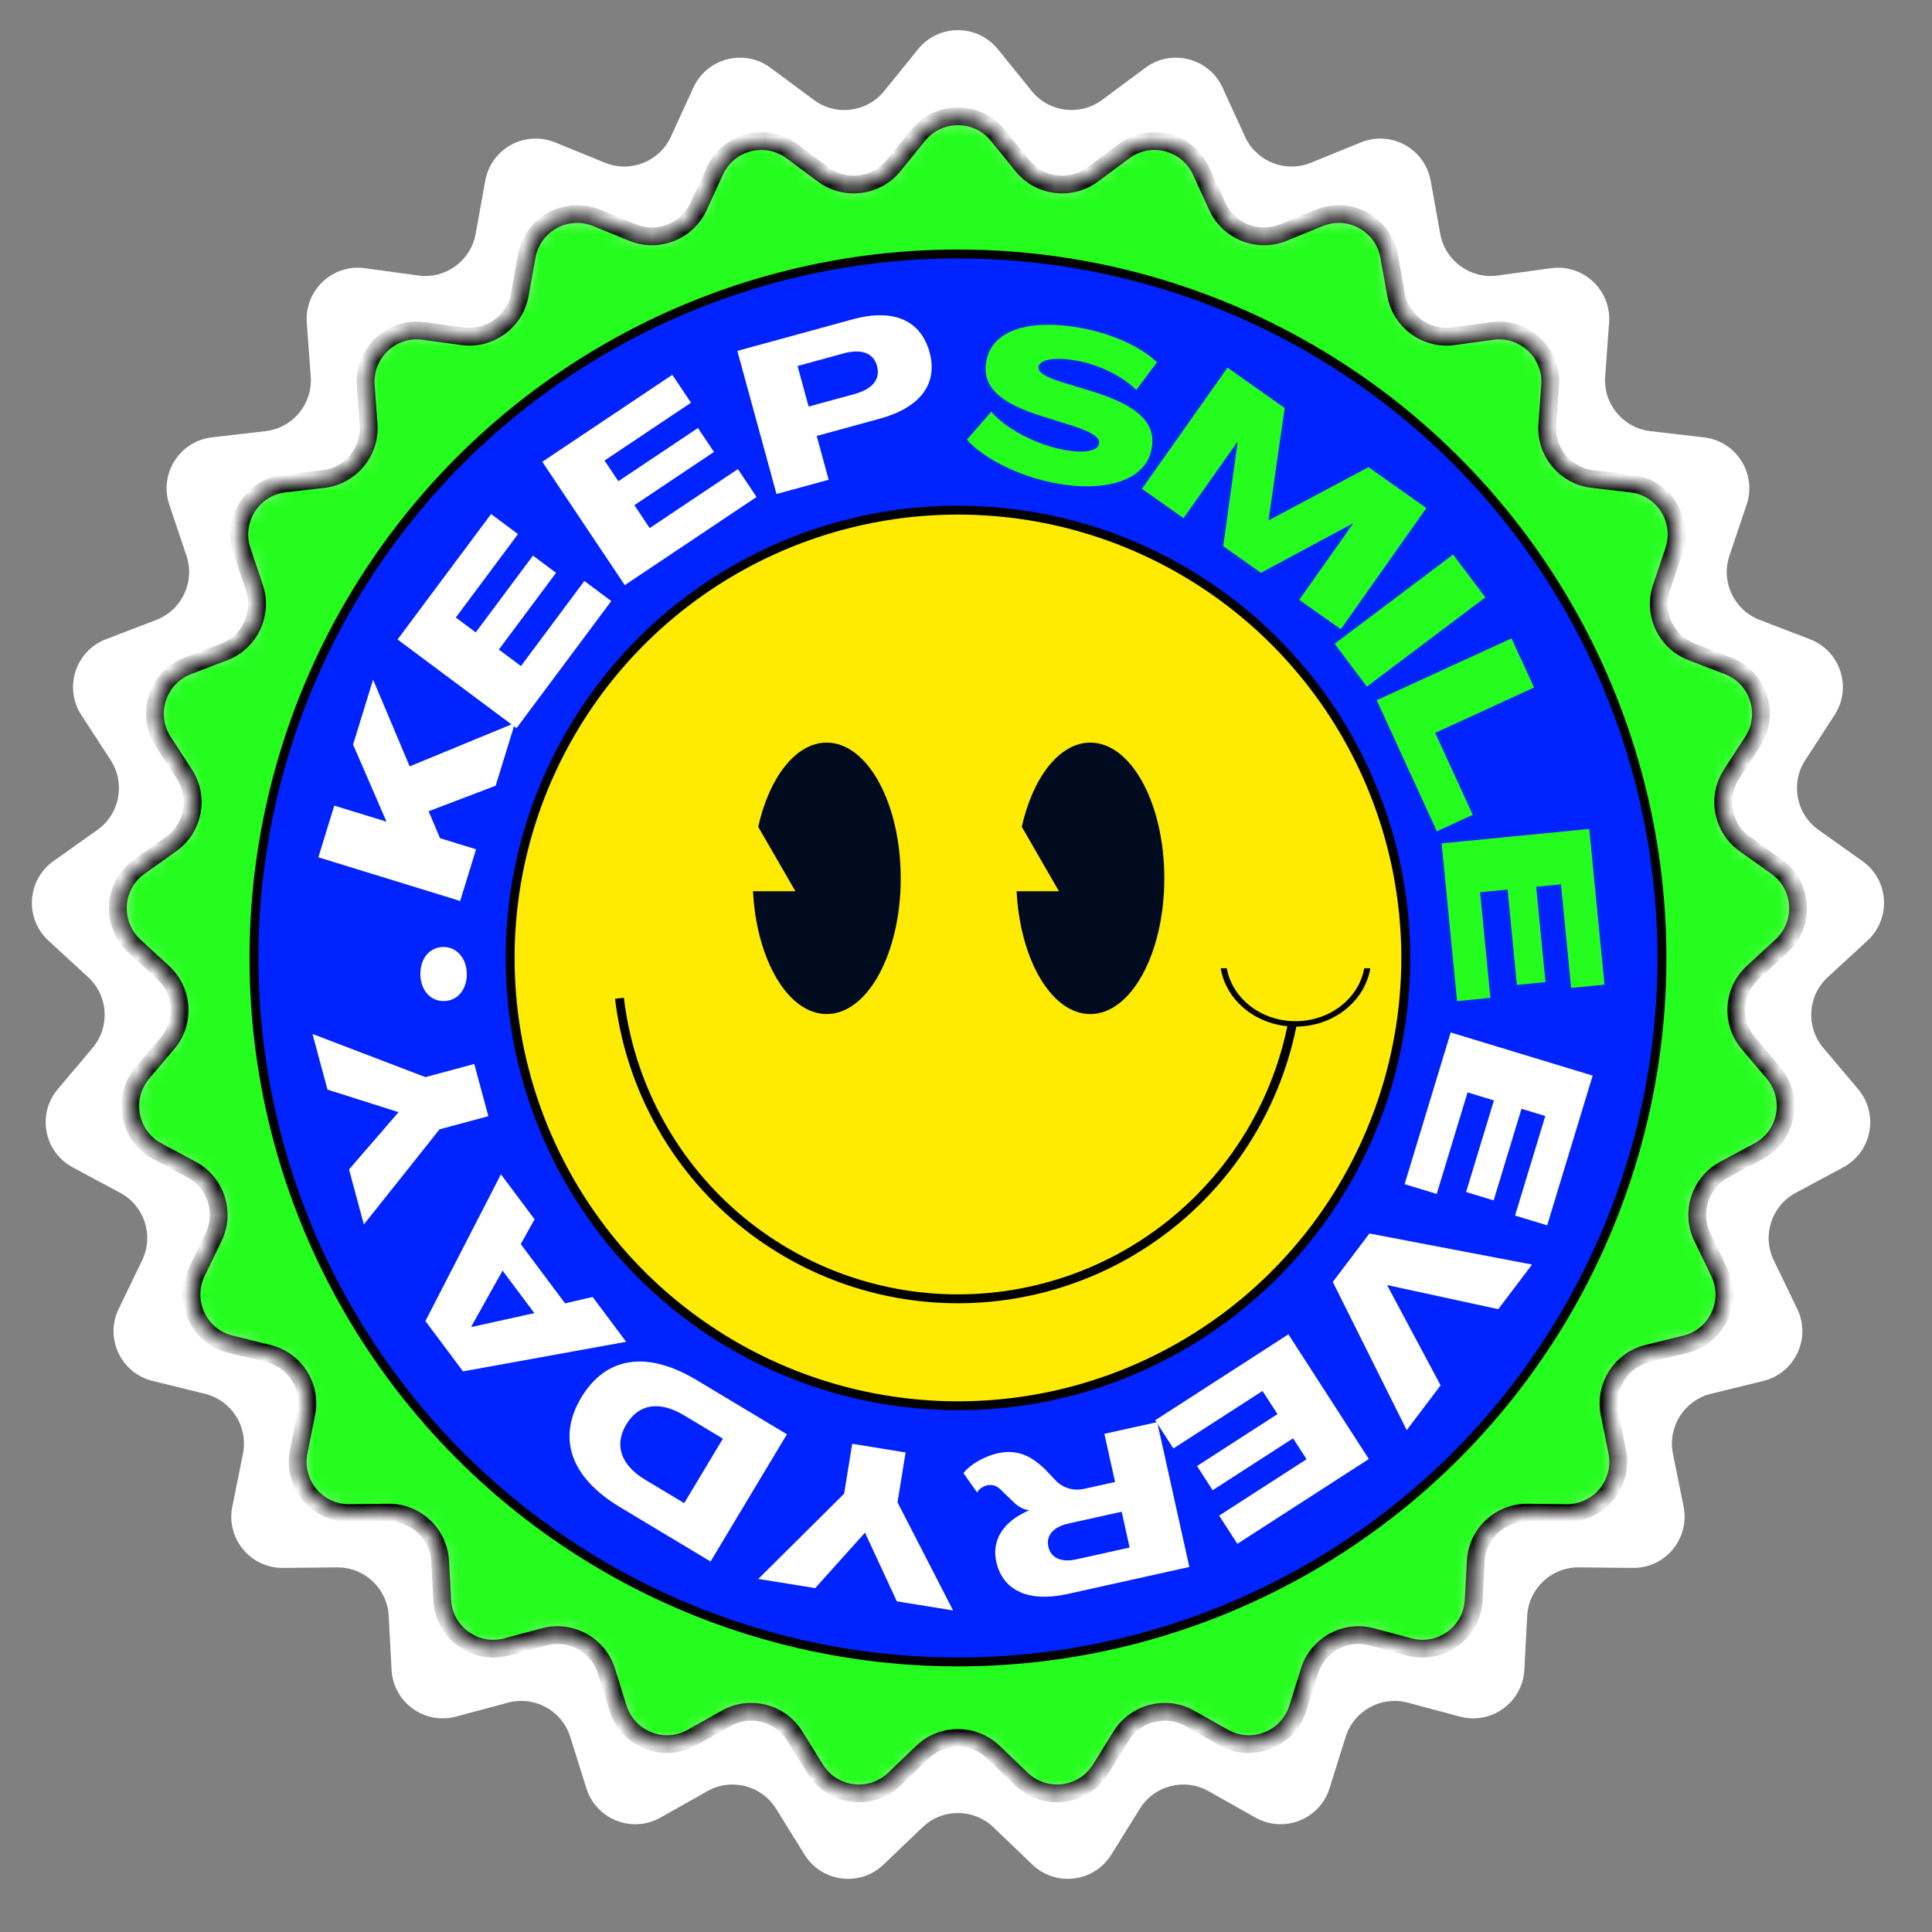 <svg width="120" height="120" viewBox="0 0 120 120" fill="none" xmlns="http://www.w3.org/2000/svg">
<rect x="0" y="0" width="120" height="120" fill="#808080" stroke="none"/>
<path d="M57.027 3.052C58.301 1.48 60.699 1.48 61.973 3.052L64.083 5.655C65.156 6.98 67.083 7.224 68.452 6.207L71.143 4.21C72.768 3.004 75.09 3.601 75.933 5.44L77.329 8.487C78.04 10.037 79.845 10.752 81.424 10.108L84.527 8.843C86.401 8.079 88.502 9.234 88.861 11.225L89.456 14.523C89.758 16.201 91.329 17.343 93.019 17.112L96.339 16.658C98.344 16.384 100.092 18.026 99.944 20.044L99.7 23.386C99.575 25.087 100.813 26.583 102.507 26.779L105.836 27.166C107.846 27.399 109.131 29.424 108.486 31.341L107.418 34.518C106.875 36.134 107.702 37.891 109.293 38.503L112.422 39.705C114.31 40.431 115.051 42.711 113.95 44.408L112.125 47.219C111.197 48.65 111.561 50.557 112.951 51.546L115.682 53.488C117.331 54.66 117.481 57.053 115.992 58.423L113.526 60.693C112.271 61.847 112.149 63.785 113.25 65.088L115.412 67.649C116.717 69.194 116.268 71.55 114.485 72.506L111.532 74.091C110.03 74.897 109.43 76.744 110.171 78.279L111.629 81.297C112.509 83.119 111.488 85.289 109.523 85.772L106.269 86.572C104.613 86.98 103.573 88.619 103.909 90.291L104.57 93.576C104.97 95.56 103.441 97.407 101.418 97.387L98.067 97.353C96.362 97.335 94.946 98.665 94.856 100.368L94.68 103.714C94.573 105.735 92.633 107.144 90.679 106.621L87.442 105.755C85.795 105.314 84.093 106.25 83.582 107.877L82.579 111.074C81.974 113.005 79.744 113.887 77.981 112.895L75.061 111.25C73.575 110.414 71.694 110.897 70.795 112.346L69.028 115.193C67.961 116.913 65.582 117.213 64.122 115.813L61.702 113.494C60.471 112.315 58.529 112.315 57.298 113.494L54.878 115.813C53.418 117.213 51.039 116.913 49.972 115.193L48.205 112.346C47.306 110.897 45.425 110.414 43.939 111.25L41.019 112.895C39.256 113.887 37.026 113.005 36.421 111.074L35.418 107.877C34.907 106.25 33.205 105.314 31.558 105.755L28.321 106.621C26.366 107.144 24.427 105.735 24.32 103.714L24.143 100.368C24.054 98.665 22.638 97.335 20.933 97.353L17.582 97.387C15.559 97.407 14.03 95.56 14.43 93.576L15.091 90.291C15.428 88.619 14.387 86.98 12.731 86.572L9.477 85.772C7.512 85.289 6.491 83.119 7.371 81.297L8.829 78.279C9.57 76.744 8.97 74.897 7.468 74.091L4.515 72.506C2.732 71.55 2.283 69.194 3.588 67.649L5.75 65.088C6.851 63.785 6.729 61.847 5.474 60.693L3.008 58.423C1.519 57.053 1.669 54.66 3.318 53.488L6.049 51.546C7.439 50.557 7.803 48.65 6.875 47.219L5.05 44.408C3.949 42.711 4.69 40.431 6.578 39.705L9.707 38.503C11.299 37.891 12.125 36.134 11.582 34.518L10.514 31.341C9.869 29.424 11.154 27.399 13.164 27.166L16.493 26.779C18.187 26.583 19.425 25.087 19.3 23.386L19.056 20.044C18.908 18.026 20.656 16.384 22.661 16.658L25.981 17.112C27.671 17.343 29.242 16.201 29.544 14.523L30.139 11.225C30.498 9.234 32.599 8.079 34.473 8.843L37.576 10.108C39.155 10.752 40.961 10.037 41.671 8.487L43.067 5.44C43.91 3.601 46.232 3.004 47.857 4.21L50.548 6.207C51.917 7.224 53.844 6.98 54.917 5.655L57.027 3.052Z" fill="white"/>
<mask id="path-2-inside-1_12_444" fill="white">
<path d="M57.027 8.402C58.301 6.83 60.699 6.83 61.973 8.402L63.498 10.284C64.571 11.609 66.498 11.852 67.867 10.836L69.813 9.392C71.437 8.186 73.76 8.783 74.603 10.622L75.612 12.824C76.322 14.374 78.128 15.089 79.707 14.446L81.95 13.531C83.823 12.767 85.925 13.922 86.284 15.913L86.713 18.298C87.016 19.976 88.587 21.117 90.276 20.886L92.677 20.558C94.681 20.284 96.429 21.926 96.282 23.944L96.105 26.36C95.981 28.06 97.219 29.557 98.912 29.753L101.319 30.032C103.329 30.266 104.614 32.29 103.969 34.208L103.197 36.504C102.653 38.12 103.48 39.878 105.072 40.489L107.333 41.358C109.222 42.084 109.963 44.364 108.862 46.061L107.543 48.094C106.615 49.524 106.979 51.432 108.368 52.42L110.342 53.824C111.991 54.996 112.142 57.389 110.653 58.759L108.87 60.4C107.615 61.554 107.493 63.493 108.594 64.795L110.157 66.646C111.462 68.192 111.013 70.547 109.23 71.504L107.095 72.649C105.593 73.456 104.993 75.303 105.734 76.838L106.788 79.019C107.668 80.841 106.647 83.011 104.682 83.494L102.33 84.073C100.674 84.48 99.634 86.12 99.97 87.791L100.448 90.166C100.847 92.15 99.319 93.997 97.296 93.977L94.873 93.952C93.168 93.935 91.753 95.264 91.663 96.967L91.535 99.386C91.429 101.407 89.489 102.816 87.534 102.293L85.194 101.667C83.547 101.226 81.845 102.162 81.335 103.788L80.61 106.1C80.004 108.03 77.775 108.913 76.011 107.921L73.9 106.732C72.415 105.895 70.534 106.378 69.635 107.827L68.358 109.886C67.291 111.605 64.912 111.905 63.451 110.506L61.702 108.829C60.471 107.65 58.529 107.65 57.298 108.829L55.549 110.506C54.088 111.905 51.709 111.605 50.642 109.886L49.365 107.827C48.466 106.378 46.585 105.895 45.099 106.732L42.988 107.921C41.225 108.913 38.996 108.03 38.39 106.1L37.665 103.788C37.155 102.162 35.453 101.226 33.806 101.667L31.465 102.293C29.511 102.816 27.571 101.407 27.465 99.386L27.337 96.967C27.247 95.264 25.831 93.935 24.127 93.952L21.704 93.977C19.681 93.997 18.152 92.15 18.552 90.166L19.03 87.791C19.366 86.12 18.326 84.48 16.67 84.073L14.318 83.494C12.353 83.011 11.332 80.841 12.212 79.019L13.266 76.838C14.007 75.303 13.407 73.456 11.905 72.649L9.77 71.504C7.987 70.547 7.538 68.192 8.843 66.646L10.406 64.795C11.507 63.493 11.384 61.554 10.13 60.4L8.347 58.759C6.858 57.389 7.009 54.996 8.658 53.824L10.632 52.42C12.021 51.432 12.385 49.524 11.457 48.094L10.138 46.062C9.037 44.364 9.778 42.084 11.666 41.358L13.928 40.489C15.52 39.878 16.346 38.12 15.803 36.504L15.031 34.208C14.386 32.29 15.671 30.266 17.681 30.032L20.087 29.753C21.781 29.557 23.019 28.06 22.895 26.36L22.718 23.944C22.571 21.926 24.319 20.284 26.323 20.558L28.724 20.886C30.413 21.117 31.984 19.976 32.286 18.298L32.716 15.913C33.075 13.922 35.176 12.767 37.05 13.531L39.293 14.446C40.872 15.089 42.678 14.374 43.388 12.824L44.397 10.622C45.24 8.783 47.563 8.186 49.187 9.392L51.133 10.836C52.502 11.852 54.429 11.609 55.502 10.284L57.027 8.402Z"/>
</mask>
<path d="M57.027 8.402C58.301 6.83 60.699 6.83 61.973 8.402L63.498 10.284C64.571 11.609 66.498 11.852 67.867 10.836L69.813 9.392C71.437 8.186 73.76 8.783 74.603 10.622L75.612 12.824C76.322 14.374 78.128 15.089 79.707 14.446L81.95 13.531C83.823 12.767 85.925 13.922 86.284 15.913L86.713 18.298C87.016 19.976 88.587 21.117 90.276 20.886L92.677 20.558C94.681 20.284 96.429 21.926 96.282 23.944L96.105 26.36C95.981 28.06 97.219 29.557 98.912 29.753L101.319 30.032C103.329 30.266 104.614 32.29 103.969 34.208L103.197 36.504C102.653 38.12 103.48 39.878 105.072 40.489L107.333 41.358C109.222 42.084 109.963 44.364 108.862 46.061L107.543 48.094C106.615 49.524 106.979 51.432 108.368 52.42L110.342 53.824C111.991 54.996 112.142 57.389 110.653 58.759L108.87 60.4C107.615 61.554 107.493 63.493 108.594 64.795L110.157 66.646C111.462 68.192 111.013 70.547 109.23 71.504L107.095 72.649C105.593 73.456 104.993 75.303 105.734 76.838L106.788 79.019C107.668 80.841 106.647 83.011 104.682 83.494L102.33 84.073C100.674 84.48 99.634 86.12 99.97 87.791L100.448 90.166C100.847 92.15 99.319 93.997 97.296 93.977L94.873 93.952C93.168 93.935 91.753 95.264 91.663 96.967L91.535 99.386C91.429 101.407 89.489 102.816 87.534 102.293L85.194 101.667C83.547 101.226 81.845 102.162 81.335 103.788L80.61 106.1C80.004 108.03 77.775 108.913 76.011 107.921L73.9 106.732C72.415 105.895 70.534 106.378 69.635 107.827L68.358 109.886C67.291 111.605 64.912 111.905 63.451 110.506L61.702 108.829C60.471 107.65 58.529 107.65 57.298 108.829L55.549 110.506C54.088 111.905 51.709 111.605 50.642 109.886L49.365 107.827C48.466 106.378 46.585 105.895 45.099 106.732L42.988 107.921C41.225 108.913 38.996 108.03 38.39 106.1L37.665 103.788C37.155 102.162 35.453 101.226 33.806 101.667L31.465 102.293C29.511 102.816 27.571 101.407 27.465 99.386L27.337 96.967C27.247 95.264 25.831 93.935 24.127 93.952L21.704 93.977C19.681 93.997 18.152 92.15 18.552 90.166L19.03 87.791C19.366 86.12 18.326 84.48 16.67 84.073L14.318 83.494C12.353 83.011 11.332 80.841 12.212 79.019L13.266 76.838C14.007 75.303 13.407 73.456 11.905 72.649L9.77 71.504C7.987 70.547 7.538 68.192 8.843 66.646L10.406 64.795C11.507 63.493 11.384 61.554 10.13 60.4L8.347 58.759C6.858 57.389 7.009 54.996 8.658 53.824L10.632 52.42C12.021 51.432 12.385 49.524 11.457 48.094L10.138 46.062C9.037 44.364 9.778 42.084 11.666 41.358L13.928 40.489C15.52 39.878 16.346 38.12 15.803 36.504L15.031 34.208C14.386 32.29 15.671 30.266 17.681 30.032L20.087 29.753C21.781 29.557 23.019 28.06 22.895 26.36L22.718 23.944C22.571 21.926 24.319 20.284 26.323 20.558L28.724 20.886C30.413 21.117 31.984 19.976 32.286 18.298L32.716 15.913C33.075 13.922 35.176 12.767 37.05 13.531L39.293 14.446C40.872 15.089 42.678 14.374 43.388 12.824L44.397 10.622C45.24 8.783 47.563 8.186 49.187 9.392L51.133 10.836C52.502 11.852 54.429 11.609 55.502 10.284L57.027 8.402Z" fill="#25FD1E" stroke="black" stroke-width="1.104" mask="url(#path-2-inside-1_12_444)"/>
<circle cx="59.5" cy="59.5" r="43.726" fill="#0123FF" stroke="black" stroke-width="0.552"/>
<g clip-path="url(#clip0_12_444)">
<circle cx="59.5" cy="59.5" r="27.814" fill="#FFEA01" stroke="black" stroke-width="0.552"/>
<path d="M80.627 60.868C80.286 66.137 77.989 71.088 74.185 74.75C70.382 78.413 65.348 80.522 60.07 80.664C54.792 80.806 49.651 78.971 45.656 75.519C41.662 72.067 39.101 67.246 38.476 62.004" stroke="black" stroke-width="0.552"/>
<ellipse cx="80.39" cy="60.206" rx="4.32" ry="3.42" fill="#FFEA01"/>
<path fill-rule="evenodd" clip-rule="evenodd" d="M76.196 60.141C76.534 62.005 78.317 63.428 80.466 63.428C82.615 63.428 84.398 62.005 84.736 60.141L85.112 60.141C84.772 62.193 82.821 63.765 80.466 63.765C78.111 63.765 76.16 62.193 75.82 60.141L76.196 60.141Z" fill="black"/>
<path fill-rule="evenodd" clip-rule="evenodd" d="M51.348 62.986C53.888 62.986 55.946 59.212 55.946 54.556C55.946 49.9 53.888 46.125 51.348 46.125C49.426 46.125 47.78 48.286 47.093 51.354L49.404 55.357H46.77C46.99 59.637 48.956 62.986 51.348 62.986Z" fill="#000B1F"/>
<path fill-rule="evenodd" clip-rule="evenodd" d="M67.72 62.986C70.259 62.986 72.318 59.212 72.318 54.556C72.318 49.9 70.259 46.125 67.72 46.125C65.798 46.125 64.152 48.286 63.464 51.354L65.775 55.357H63.142C63.362 59.637 65.327 62.986 67.72 62.986Z" fill="#000B1F"/>
</g>
<g clip-path="url(#clip1_12_444)">
<path d="M28.581 55.961L29.571 52.751L27.332 52.061L26.622 50.388L30.787 48.802L31.989 44.902L25.446 47.601L23.173 42.213L21.93 46.248L23.993 51.005L23.986 51.03L20.763 50.037L19.774 53.248L28.581 55.961Z" fill="white"/>
<path d="M32.082 45.228L37.967 37.333L36.295 36.086L32.357 41.37L30.984 40.347L34.538 35.579L33.104 34.51L29.549 39.278L28.311 38.355L32.173 33.174L30.501 31.928L24.693 39.719L32.082 45.228Z" fill="white"/>
<path d="M38.806 36.344L46.991 30.869L45.832 29.136L40.354 32.8L39.402 31.377L44.345 28.071L43.35 26.584L38.407 29.89L37.548 28.606L42.919 25.013L41.76 23.28L33.682 28.683L38.806 36.344Z" fill="white"/>
<path d="M48.23 30.684L51.471 29.797L50.727 27.078L54.625 26.011C57.158 25.318 58.265 23.854 57.741 21.889C57.19 19.878 55.481 19.144 52.961 19.834L45.797 21.795L48.23 30.684ZM50.227 25.253L49.537 22.733L52.38 21.955C53.51 21.646 54.253 21.923 54.474 22.73C54.699 23.549 54.2 24.166 53.07 24.475L50.227 25.253Z" fill="white"/>
<path d="M65.458 29.994C68.782 30.638 71.177 29.778 71.527 27.905C71.845 26.262 70.693 25.174 67.696 24.265L66.049 23.763C64.909 23.424 64.445 23.111 64.511 22.77C64.616 22.292 65.623 22.172 66.914 22.41C68.307 22.666 69.717 23.372 70.576 24.22L71.865 22.503C70.893 21.567 69.186 20.765 67.278 20.395C64.056 19.771 61.644 20.445 61.267 22.391C60.956 23.996 62.028 25.029 64.825 25.886L66.457 26.398C67.805 26.817 68.339 27.169 68.263 27.561C68.173 28.029 67.305 28.175 66.029 27.928C64.298 27.593 62.456 26.607 61.569 25.57L60.052 27.308C61.084 28.478 63.285 29.573 65.458 29.994Z" fill="#25FD1E"/>
<path d="M70.926 30.361L73.513 32.187L76.846 27.466L76.867 27.481L75.973 33.924L78.318 35.58L84.007 32.522L84.028 32.536L80.695 37.258L83.282 39.084L88.597 31.555L85.001 29.016L78.817 32.308L78.796 32.293L79.796 25.341L76.242 22.832L70.926 30.361Z" fill="#25FD1E"/>
<path d="M82.894 39.986L84.899 42.649L92.261 37.104L90.255 34.441L82.894 39.986Z" fill="#25FD1E"/>
<path d="M85.508 43.493L89.245 51.635L91.48 50.61L89.144 45.521L95.286 42.702L93.885 39.648L85.508 43.493Z" fill="#25FD1E"/>
<path d="M89.539 52.383L90.499 62.184L92.574 61.98L91.932 55.421L93.636 55.255L94.215 61.173L95.996 60.999L95.416 55.08L96.954 54.93L97.583 61.361L99.659 61.158L98.712 51.486L89.539 52.383Z" fill="#25FD1E"/>
<path d="M90.105 64.129L87.242 73.55L89.237 74.157L91.153 67.851L92.791 68.349L91.062 74.039L92.774 74.559L94.503 68.869L95.981 69.318L94.102 75.501L96.098 76.107L98.923 66.808L90.105 64.129Z" fill="white"/>
<path d="M85.058 76.615L82.782 79.622L87.373 88.828L89.478 86.047L86.166 79.843L86.182 79.823L93.059 81.315L95.157 78.544L85.058 76.615Z" fill="white"/>
<path d="M80.025 82.877L71.75 88.215L72.88 89.967L78.418 86.395L79.347 87.833L74.349 91.057L75.319 92.56L80.316 89.337L81.153 90.635L75.723 94.138L76.854 95.89L85.02 90.622L80.025 82.877Z" fill="white"/>
<path d="M61.98 90.262C61.151 90.446 60.237 90.965 59.842 91.501L60.688 92.698C60.8 92.489 61.076 92.309 61.29 92.261C61.641 92.183 61.889 92.287 62.102 92.476L62.958 93.302C63.244 93.581 63.573 93.758 63.9 93.805L63.903 93.817C62.326 94.497 61.58 95.651 61.879 96.996C62.28 98.805 63.894 99.541 66.307 99.006L73.872 97.327L71.875 88.33L68.595 89.058L69.259 92.048L67.336 92.475C66.746 92.606 66.137 92.478 65.643 92.033L64.868 91.216C64.189 90.589 63.337 89.961 61.98 90.262ZM69.669 93.896L70.162 96.12L66.858 96.853C65.915 97.062 65.27 96.77 65.114 96.067C64.961 95.376 65.421 94.838 66.364 94.629L69.669 93.896Z" fill="white"/>
<path d="M56.248 90.214L52.932 89.677L52.43 92.777L47.101 98.069L50.633 98.641L53.72 95.203L53.732 95.205L55.703 99.462L59.198 100.027L55.747 93.314L56.248 90.214Z" fill="white"/>
<path d="M48.877 89.086L43.259 85.714C40.191 83.873 37.632 84.258 36.108 86.797C34.585 89.335 35.448 91.775 38.516 93.616L44.134 96.988L48.877 89.086ZM44.901 89.357L42.496 93.363L40.079 91.912C38.556 90.998 38.133 89.753 38.901 88.473C39.669 87.193 40.961 86.992 42.484 87.906L44.901 89.357Z" fill="white"/>
<path d="M38.891 83.341L36.81 80.557L35.097 80.953L32.346 77.273L33.203 75.732L31.114 72.938L26.422 82.054L28.758 85.178L38.891 83.341ZM33.189 81.56L29.285 82.422L29.269 82.401L31.216 78.921L33.189 81.56Z" fill="white"/>
<path d="M30.332 69.328L29.458 66.085L26.425 66.902L19.41 64.222L20.341 67.677L24.745 69.075L24.748 69.088L21.679 72.635L22.6 76.053L27.3 70.146L30.332 69.328Z" fill="white"/>
<path d="M28.993 60.475C28.973 59.497 28.353 58.802 27.517 58.819C26.667 58.837 26.09 59.557 26.11 60.535C26.13 61.513 26.736 62.195 27.586 62.178C28.422 62.161 29.013 61.453 28.993 60.475Z" fill="white"/>
</g>
<defs>
<clipPath id="clip0_12_444">
<rect width="56.179" height="56.179" fill="white" transform="translate(31.41 31.41)"/>
</clipPath>
<clipPath id="clip1_12_444">
<rect width="80.262" height="81.267" fill="white" transform="translate(19.41 18.76)"/>
</clipPath>
</defs>
</svg>
